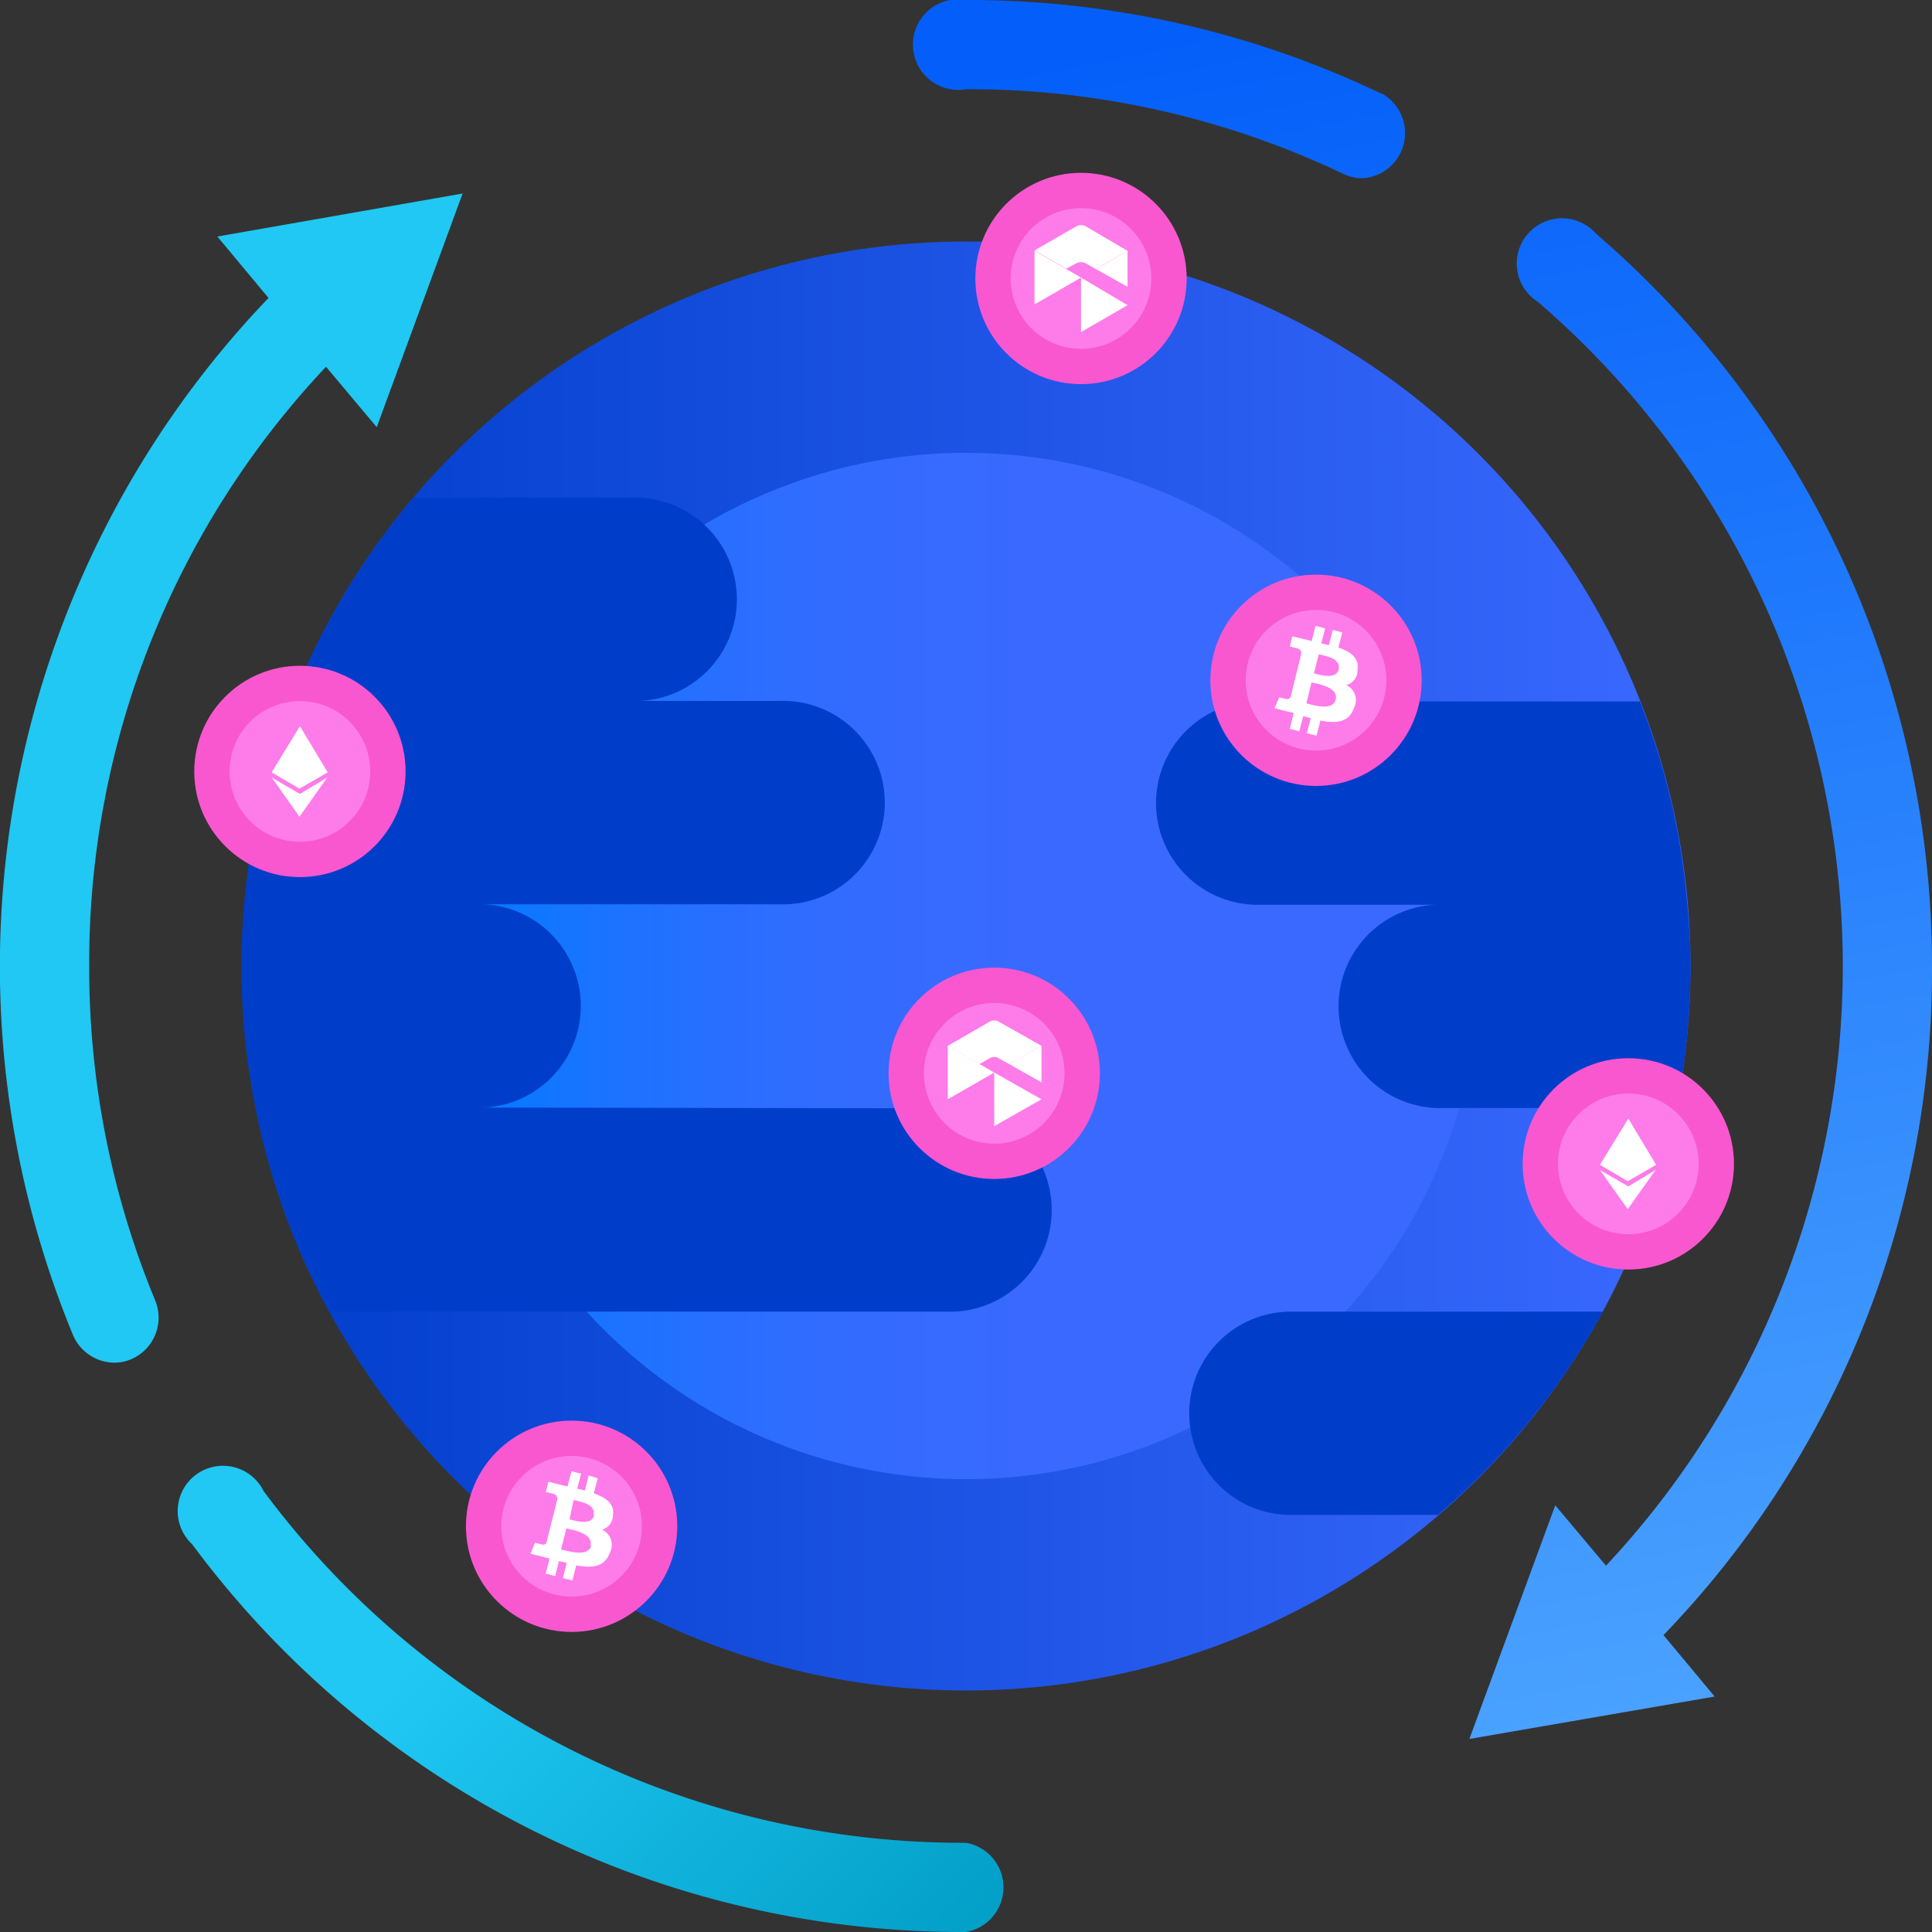 <svg xmlns="http://www.w3.org/2000/svg" xmlns:xlink="http://www.w3.org/1999/xlink" viewBox="0 0 128 128"><rect x="0" y="0" width="128" height="128" fill="#333333" stroke="none"/><defs><linearGradient id="a" x1="83.59" y1="113.21" x2="52.53" y2="83.79" gradientUnits="userSpaceOnUse"><stop offset="0" stop-color="#009cc4"/><stop offset="1" stop-color="#20c8f3"/></linearGradient><linearGradient id="b" x1="62.65" y1="135.31" x2="31.59" y2="105.88" xlink:href="#a"/><linearGradient id="c" x1="119.68" y1="121.43" x2="95.16" y2="-1.16" gradientUnits="userSpaceOnUse"><stop offset="0" stop-color="#50a7ff"/><stop offset="1" stop-color="#045ffa"/></linearGradient><linearGradient id="d" x1="100.96" y1="125.18" x2="76.44" y2="2.58" xlink:href="#c"/><linearGradient id="e" x1="16" y1="64" x2="112" y2="64" gradientUnits="userSpaceOnUse"><stop offset="0" stop-color="#003eca"/><stop offset="1" stop-color="#3a69ff"/></linearGradient><linearGradient id="f" x1="30" y1="64" x2="98" y2="64" gradientUnits="userSpaceOnUse"><stop offset="0" stop-color="#007bff"/><stop offset="0.13" stop-color="#1874ff"/><stop offset="0.28" stop-color="#2b6eff"/><stop offset="0.44" stop-color="#366aff"/><stop offset="0.6" stop-color="#3a69ff"/></linearGradient><linearGradient id="g" x1="80.19" y1="45.07" x2="94.19" y2="45.07" gradientUnits="userSpaceOnUse"><stop offset="0" stop-color="#f957cf"/><stop offset="1" stop-color="#f957cf"/></linearGradient><linearGradient id="h" x1="58.87" y1="71.11" x2="72.87" y2="71.11" xlink:href="#g"/><linearGradient id="i" x1="100.88" y1="77.11" x2="114.88" y2="77.11" xlink:href="#g"/><linearGradient id="j" x1="30.87" y1="101.12" x2="44.87" y2="101.12" xlink:href="#g"/><linearGradient id="k" x1="12.87" y1="51.11" x2="26.87" y2="51.11" xlink:href="#g"/><linearGradient id="l" x1="64.62" y1="18.45" x2="78.62" y2="18.45" xlink:href="#g"/><linearGradient id="m" x1="177.14" y1="169.86" x2="177.41" y2="169.87" gradientTransform="matrix(9.32, 0, 0, -9.32, 1586.44, 1443.15)" gradientUnits="userSpaceOnUse"><stop offset="0" stop-color="#fd7ce9"/><stop offset="1" stop-color="#f632b6"/></linearGradient><linearGradient id="n" x1="186.58" y1="167.07" x2="186.85" y2="167.08" xlink:href="#m"/><linearGradient id="o" x1="182.08" y1="167.71" x2="182.35" y2="167.73" xlink:href="#m"/><linearGradient id="p" x1="182.69" y1="173.36" x2="182.96" y2="173.38" xlink:href="#m"/><linearGradient id="q" x1="179.07" y1="164.49" x2="179.34" y2="164.51" xlink:href="#m"/><linearGradient id="r" x1="184.36" y1="170.51" x2="184.63" y2="170.52" xlink:href="#m"/></defs><title>ic_letexchange</title><path d="M5.91,64A57.57,57.57,0,0,1,21.6,24.3l3.36,4,5.69-15.48L14.4,15.67l3.39,4.07A64,64,0,0,0,4.84,88.46a3,3,0,0,0,2.73,1.82,2.82,2.82,0,0,0,1.13-.23,3,3,0,0,0,1.6-3.85A57.64,57.64,0,0,1,5.91,64Z" fill="url(#a)"/><path d="M64,122.09A57.67,57.67,0,0,1,17.46,98.78a3,3,0,1,0-4.73,3.53A63.49,63.49,0,0,0,64,128a3,3,0,0,0,0-5.91Z" fill="url(#b)"/><path d="M128,64a64,64,0,0,0-22.25-48.51A3,3,0,1,0,101.89,20a58.08,58.08,0,0,1,4.51,83.73l-3.36-4-5.69,15.48,16.25-2.81-3.39-4.07A63.45,63.45,0,0,0,128,64Z" fill="url(#c)"/><path d="M91.49,6.19A63.37,63.37,0,0,0,64,0a3,3,0,1,0,0,5.91,57.65,57.65,0,0,1,25,5.61,2.87,2.87,0,0,0,1.27.29,3,3,0,0,0,1.27-5.62Z" fill="url(#d)"/><circle cx="64" cy="64" r="48" fill="url(#e)"/><circle cx="64" cy="64" r="34" fill="url(#f)"/><path d="M62.68,73.43,32,73.38a6.74,6.74,0,0,0,0-13.47H51.62a6.74,6.74,0,1,0,0-13.47h-9.8a6.74,6.74,0,1,0,0-13.47H27.41a48.19,48.19,0,0,0-8,13.47,47.64,47.64,0,0,0-3.15,13.47C16.09,61.26,16,62.62,16,64a48.28,48.28,0,0,0,.93,9.38v.05A47.65,47.65,0,0,0,21.8,86.9H62.68a6.74,6.74,0,1,0,0-13.47Z" fill="#003eca"/><path d="M111.79,59.94a47.47,47.47,0,0,0-3.14-13.47H83.07a6.74,6.74,0,0,0,0,13.47H95.68a6.74,6.74,0,1,0,0,13.47h15.39A48.67,48.67,0,0,0,112,64C112,62.63,111.91,61.28,111.79,59.94Z" fill="#003eca"/><path d="M78.79,93.63a6.73,6.73,0,0,0,6.73,6.74h9.75A48.31,48.31,0,0,0,106.2,86.9H85.52A6.73,6.73,0,0,0,78.79,93.63Z" fill="#003eca"/><circle cx="87.19" cy="45.07" r="7" fill="url(#g)"/><circle cx="65.87" cy="71.11" r="7" fill="url(#h)"/><circle cx="107.88" cy="77.11" r="7" fill="url(#i)"/><circle cx="37.87" cy="101.12" r="7" fill="url(#j)"/><circle cx="19.87" cy="51.11" r="7" fill="url(#k)"/><circle cx="71.62" cy="18.45" r="7" fill="url(#l)"/><circle cx="19.87" cy="51.11" r="4.66" fill="url(#m)"/><path d="M19.87,52.6,18,51.51l1.84,2.6,1.84-2.6Z" fill="#fff"/><path d="M21.71,51.17l-1.84-3.06L18,51.17l1.84,1.08Z" fill="#fff"/><circle cx="107.88" cy="77.11" r="4.66" fill="url(#n)"/><path d="M107.88,78.6,106,77.52l1.84,2.59,1.84-2.59Z" fill="#fff"/><path d="M109.72,77.17l-1.84-3.06L106,77.17l1.84,1.09Z" fill="#fff"/><circle cx="65.87" cy="71.11" r="4.66" fill="url(#o)"/><path d="M67.46,70.15l-.24.14-.36.21L69,71.71V69.29Z" fill="#fff"/><path d="M65.87,71.06v3.55L69,72.83Z" fill="#fff"/><path d="M65.87,71.06l-3.08-1.78v3.55Z" fill="#fff"/><path d="M65.55,70.12a.61.61,0,0,1,.64,0l.66.38L69,69.29,66.19,67.7a.61.61,0,0,0-.64,0l-2.76,1.59,2.1,1.21Z" fill="#fff"/><circle cx="71.62" cy="18.45" r="4.66" fill="url(#p)"/><path d="M73.21,17.49l-.23.13-.37.21L74.7,19V16.62Z" fill="#fff"/><path d="M71.62,18.39V22l3.08-1.78Z" fill="#fff"/><path d="M71.62,18.39l-3.08-1.78v3.56Z" fill="#fff"/><path d="M71.3,17.45a.66.66,0,0,1,.64,0l.66.38,2.1-1.21L71.94,15a.66.66,0,0,0-.64,0l-2.76,1.59,2.1,1.21Z" fill="#fff"/><circle cx="37.87" cy="101.12" r="4.66" fill="url(#q)"/><path d="M40.61,100.4c.12-.77-.46-1.18-1.27-1.46l.26-1L39,97.75l-.25,1-.51-.12.26-1-.64-.15-.26,1-.4-.09h0l-.87-.22-.17.68.47.11a.34.34,0,0,1,.29.37l-.29,1.19.06,0-.07,0-.41,1.66a.23.23,0,0,1-.29.15l-.47-.12-.31.73.82.2.45.12-.26,1,.63.16.26-1,.51.13-.26,1,.63.16.26-1c1.08.2,1.89.11,2.23-.86a1.11,1.11,0,0,0-.48-1.49l-.1,0A1,1,0,0,0,40.61,100.4Zm-1.44,2c-.2.79-1.51.36-2,.26l.35-1.4c.43.11,1.8.32,1.6,1.14Zm.19-2c-.18.71-1.28.34-1.63.26L38,99.38c.36.09,1.51.26,1.32,1Z" fill="#fff"/><circle cx="87.19" cy="45.07" r="4.66" fill="url(#r)"/><path d="M89.94,44.35c.11-.77-.47-1.18-1.27-1.45l.26-1-.63-.16-.26,1-.5-.11.25-1-.63-.16-.26,1-.4-.1h0l-.88-.21-.17.67.47.12a.33.33,0,0,1,.29.37l-.29,1.18.06,0-.06,0-.41,1.66a.24.24,0,0,1-.3.15l-.46-.11-.31.72.82.21.45.11-.26,1.05.63.16.26-1,.5.13-.26,1,.64.16.26-1c1.08.21,1.89.12,2.23-.85a1.1,1.1,0,0,0-.49-1.49l-.09,0A1,1,0,0,0,89.94,44.35Zm-1.45,2c-.19.78-1.51.36-1.94.25l.34-1.39c.43.11,1.81.32,1.6,1.14Zm.2-2c-.18.71-1.28.35-1.64.26l.32-1.26c.35.09,1.5.25,1.32,1Z" fill="#fff"/></svg>